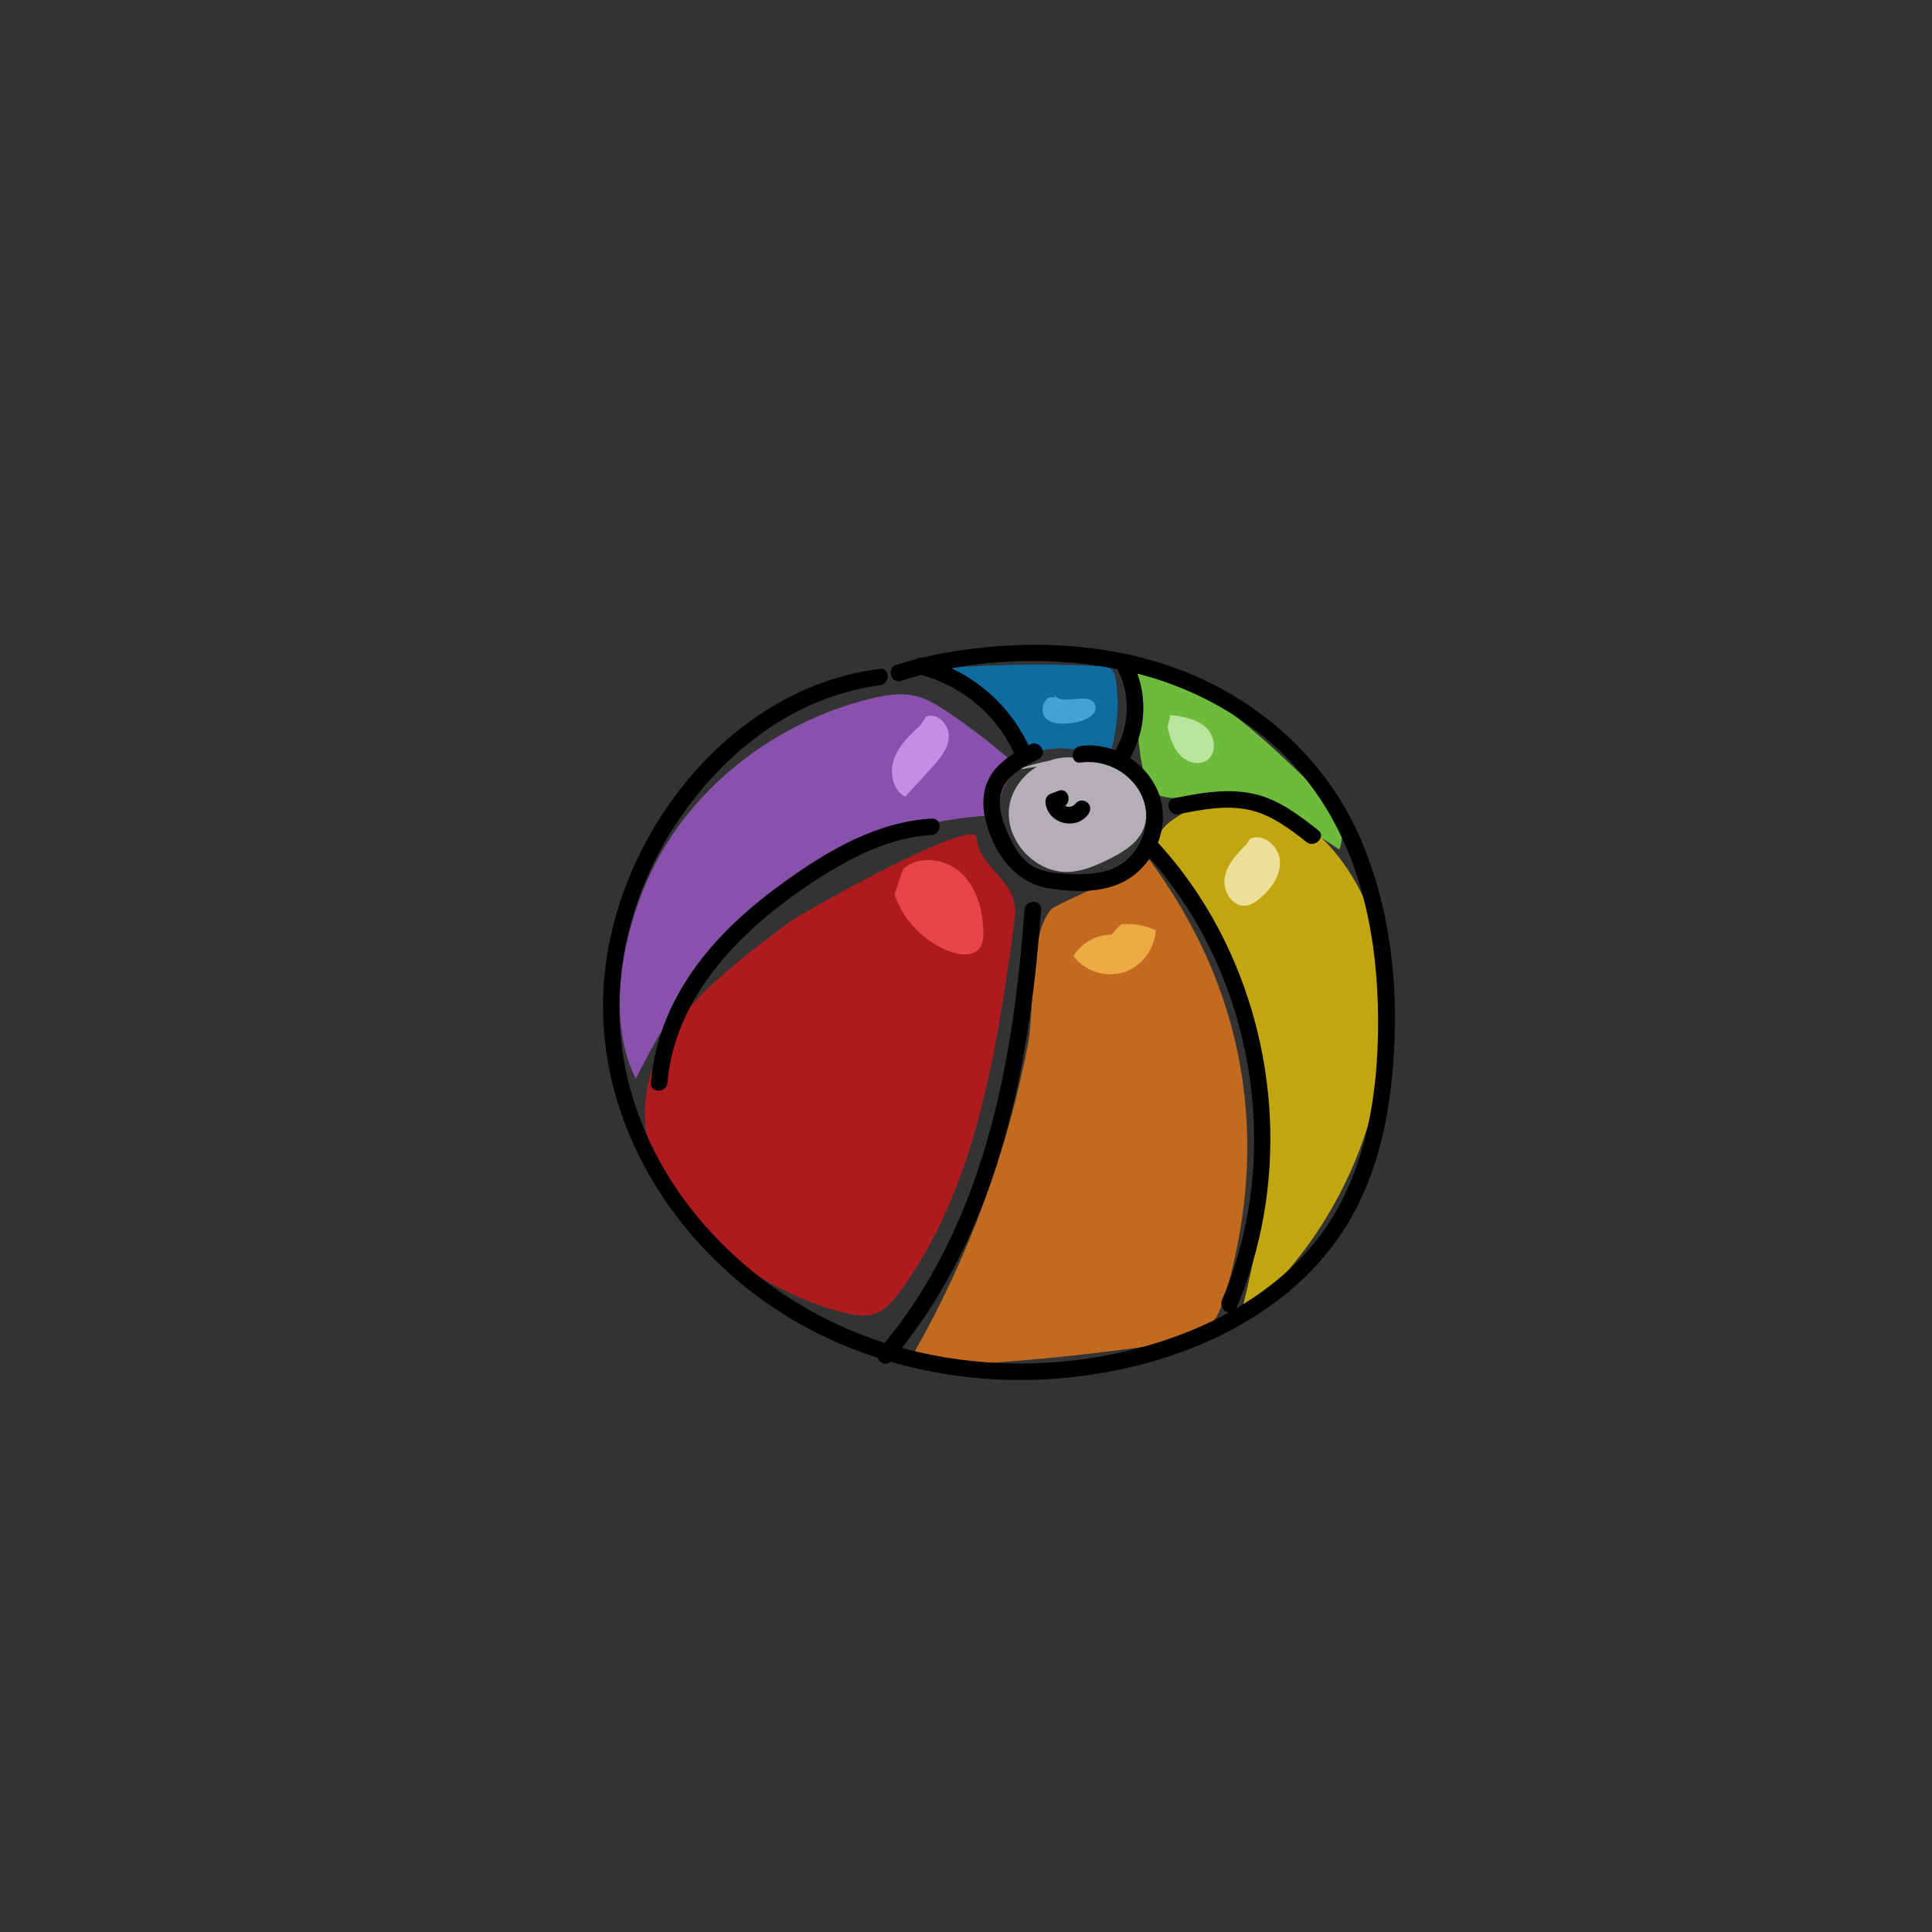 <svg xmlns="http://www.w3.org/2000/svg" width="1000" height="1000"><rect width="100%" height="100%" fill="#333333" stroke="none"/><path d="M473.5 699.4c5.9 7.3 16.7 7.5 26.1 6.9 34.7-2.1 69.3-5.7 103.6-10.8 7.5-1.1 15.5-2.5 21.2-7.5 5.6-4.8 8.2-12.3 10.3-19.4 25.1-88.5 5.3-165.6-44.2-229.5 7.8 10.1-43.3 27.4-46.9 32.1-11.4 15.1-8 50.5-11.4 68.6-10.7 56-30.6 110.2-58.7 159.6z" opacity=".7" fill="#ff8417"/><path d="M652.5 555.6c5.8 42.2.4 85.4-10.8 126.5 52.5-43.2 82.1-113.5 74.4-181-6.8-60-60.6-109.9-108.7-77.1-24.3 16.6 10.6 38.8 21.1 57.8 12.6 22.7 20.5 48.1 24 73.8z" opacity=".7" fill="#ffd800"/><path d="M693.2 439.7c5.1-12.4-5.5-25.2-15.2-34.5-25.4-24.2-56.3-55.1-92.8-59.4 5.5 16.1.3 56.4 14.1 65.4 7.1 4.6 34.1-.6 44.6 2.5 17.8 5.2 34.1 15.9 49.3 26z" opacity=".7" fill="#88f540"/><path d="M493.4 346.8c17.3 9.8 31.1 25.8 38.1 44.4 13.2-6.2 29.6-4.8 41.7 3.4 4.7-13.3 6.3-27.7 4.5-41.7-.3-2.6-1-5.5-3.2-7-1.4-.9-3.2-1-4.9-1.1-31.3-1.5-62.6-.8-93.8 2.1" opacity=".7" fill="#0085d1"/><path d="M436.6 679.4c4.9 1.2 10.1 2.3 15 1 6.4-1.7 10.9-7.2 14.8-12.5 39-54.3 49.2-122.9 58.4-188.7.5-3.9 1.1-7.9.3-11.8-2.6-12.9-19-20.6-19.5-33.7-.5-12.1-91.6 39.4-97.8 44.1-24.2 18.5-54 39.7-67.1 67.9-29.2 63.2 40.2 119.6 95.9 133.7z" opacity=".7" fill="#e31217"/><path d="M518.2 421.8c-2.4-8.8 1.8-18.8 10-23.7-11.8-10.8-24.5-20.7-37.9-29.7-5.1-3.4-10.4-6.8-16.5-8.2-7.7-1.8-15.8-.4-23.5 1.5-46 11.4-86.3 41.3-108.5 80.5-18.1 32-29.8 82.3-12.7 116.2C365.2 485 425.4 425 518.2 421.8z" opacity=".7" fill="#ad5fde"/><path d="M560 393c-16.5-4.7-35.7 8.1-37.7 25.2s13.8 33.9 30.9 33.1c7.2-.3 14.1-3.3 20.6-6.5 6.6-3.3 13.4-7.2 17-13.6 7.9-14-4.2-32.4-19.5-37.1s-31.8 0-47.1 4.7" opacity=".7" fill="#ebe4f0"/><path d="M463 463c4.6 13.6 15.7 24.9 29.3 29.7 5 1.8 11.4 2.3 14.7-1.9 1.9-2.5 2.1-5.8 2-9-.4-11-3.5-22.5-11.6-30-8-7.5-21.9-9.4-30-1.9" opacity=".7" fill="#ff575b"/><path d="M575.2 483.8c-7.8 0-15.6 4.3-19.6 11.1 5.8 7.8 16.8 11.3 26 8.4s16.2-12.1 16.6-21.8c-5.6-2.6-11.9-3.7-18-3.1" opacity=".7" fill="#ffc354"/><path d="M645 437.2c-4.9 4.9-10 10.3-11.1 17.2-1.1 6.8 3.9 15.1 10.8 14.4 2.9-.3 5.5-2.1 7.7-4 5.7-4.9 10.6-11.8 10.1-19.3s-8.6-14.5-15.5-11.4" opacity=".7" fill="#fff8d4"/><path d="M604.3 376.5c1.3 5.1 2.8 10.3 6.4 14.2 3.5 3.9 9.8 5.8 14.1 2.8 5.4-3.8 4.1-12.7-.7-17.1-4.9-4.4-11.8-5.5-18.3-6.3" opacity=".7" fill="#d9f5c6"/><path d="M545.9 361.2c-5-2.2-8.5 6.7-4.6 10.5s10.2 3.1 15.5 2.2c5.1-.9 11.8-4.2 10-9.1-2.8-7.4-17.5 1.4-21.3-5.5" opacity=".7" fill="#5fb9ed"/><path d="M476.6 375.2c-5.5 5-11.2 10.4-13.8 17.4-2.6 7-.9 16.2 5.7 19.8 4.5-4.9 9-9.8 13.5-14.8 4.3-4.7 8.8-9.9 9.1-16.2.3-6.3-6.2-13.1-11.9-10.4" opacity=".7" fill="#dea8ff"/><path d="M533.3 385.3c-7 3.5-14 7.5-18.9 13.7-5.4 7-6.4 15.6-4.6 24.1 3.7 16.9 14.6 33.6 32.6 36.6 16.2 2.6 34.7 2.9 47.3-9.1 10.8-10.3 15.5-26.6 9.8-40.6-6.3-15.6-23.4-26.1-40.2-23.9-5.4.7-5.5 9.3 0 8.6 11.7-1.6 23.6 3.9 30 14 6.3 10.1 4.9 22.6-2.1 32-8.7 11.6-21.5 12.2-34.9 11.6-7.4-.4-15.3-1.2-21-6.3-5.1-4.5-8.4-11.4-10.9-17.7-3-7.5-4.6-16.2.3-23.2 4.1-5.7 10.8-9.1 16.9-12.2 5-2.7.6-10.1-4.3-7.6zm-51.1 38.4c-28.5 1.7-53.8 16.6-76.4 32.9-22.2 16-42.7 35.2-55.7 59.7-7.3 13.7-11.9 28.6-13.2 44.1-.5 5.5 8.1 5.5 8.6 0 2.7-33.5 23.3-61.9 48-83.3 12.6-10.9 26.5-20.7 41-29 14.7-8.4 30.6-14.9 47.7-15.9 5.5-.3 5.5-8.9 0-8.5zm48.1 47.2c-4.6 62.6-14.8 127.1-44.9 183-8.5 15.9-18.6 30.9-30.3 44.5-3.6 4.2 2.5 10.3 6.1 6.1 42.7-50 62.6-114.2 71.8-178.3 2.7-18.4 4.5-36.8 5.9-55.3.4-5.5-8.2-5.5-8.6 0z"/><path d="M591.9 440.6c44.1 47.5 64 115.3 55.2 179.3-2.5 18.2-7.4 36.1-14.6 53-2.1 5 5.2 9.4 7.4 4.3 26.7-62.6 22.6-136.1-9-196.1-8.9-16.9-20-32.6-33-46.5-3.7-4.1-9.7 1.9-6 6zm18.2-19.2c12-2.4 24.8-4.9 37-2.1 11.1 2.6 20.3 9.6 29.1 16.5 4.3 3.4 10.4-2.7 6.1-6.1-10-7.8-20.3-15.8-32.9-18.7-13.8-3.2-27.9-.6-41.5 2.1-5.4 1.1-3.2 9.4 2.2 8.3z"/><path d="M455.4 346.2c-76.2 9.5-134.2 82.9-142.3 156.6-8.9 80.8 43.4 156.4 115.2 189.8C466 710.2 508.6 717 550 713.3c40.6-3.7 81.7-16.8 114-42.3 16.2-12.8 29.7-28.8 38.9-47.3 9.7-19.5 14.8-40.9 17.2-62.5 4.8-42.7 1.1-88.4-16.3-128-16.8-38.2-48.3-67.6-86.5-83.9-38.7-16.5-83-18.7-124.1-12.1-9.9 1.6-19.6 3.9-29.2 6.9-5.2 1.7-3 9.9 2.3 8.3 38-12.1 81.4-13.5 120.1-4.3 37.3 8.9 72.3 30.4 94.6 62 24 34 32.1 76.4 32.3 117.3.2 41.5-7.1 85.8-34.9 118.2-25.3 29.5-62.5 46.7-100 54.8-38.8 8.4-79.8 7-117.8-4.5C388.2 674 326.8 610.8 321 533.2c-2.7-37 7.7-73.5 27.5-104.6 19.2-30.1 47.6-56.1 81.7-67.9 8.1-2.8 16.6-4.9 25.1-6 5.5-.6 5.5-9.1.1-8.5z"/><path d="M475 348.9c22.9 5.5 42.4 22 51.1 43.9 2 5.1 10.3 2.9 8.3-2.3-9.8-24.7-31.1-43.6-57.1-49.9-5.4-1.2-7.6 7-2.3 8.3zm102.8-3.6c7.7 13.8 7.2 30.8-1.2 44.2-2.9 4.7 4.5 9 7.4 4.3 10-16 10.4-36.4 1.2-52.8-2.7-4.9-10.1-.5-7.4 4.3zm-29.9 64c-1.2.5-2.5.9-3.7 1.4-2.4.9-3.4 2.8-3 5.3 1.6 10.4 15.4 14 21.9 5.7 1.4-1.8 1.8-4.3 0-6.1-1.5-1.5-4.6-1.8-6.1 0-2.7 3.4-6.9 2.4-7.5-1.9-1 1.8-2 3.5-3 5.3 1.2-.5 2.5-.9 3.7-1.4 5.1-1.9 2.9-10.2-2.3-8.3z"/></svg>